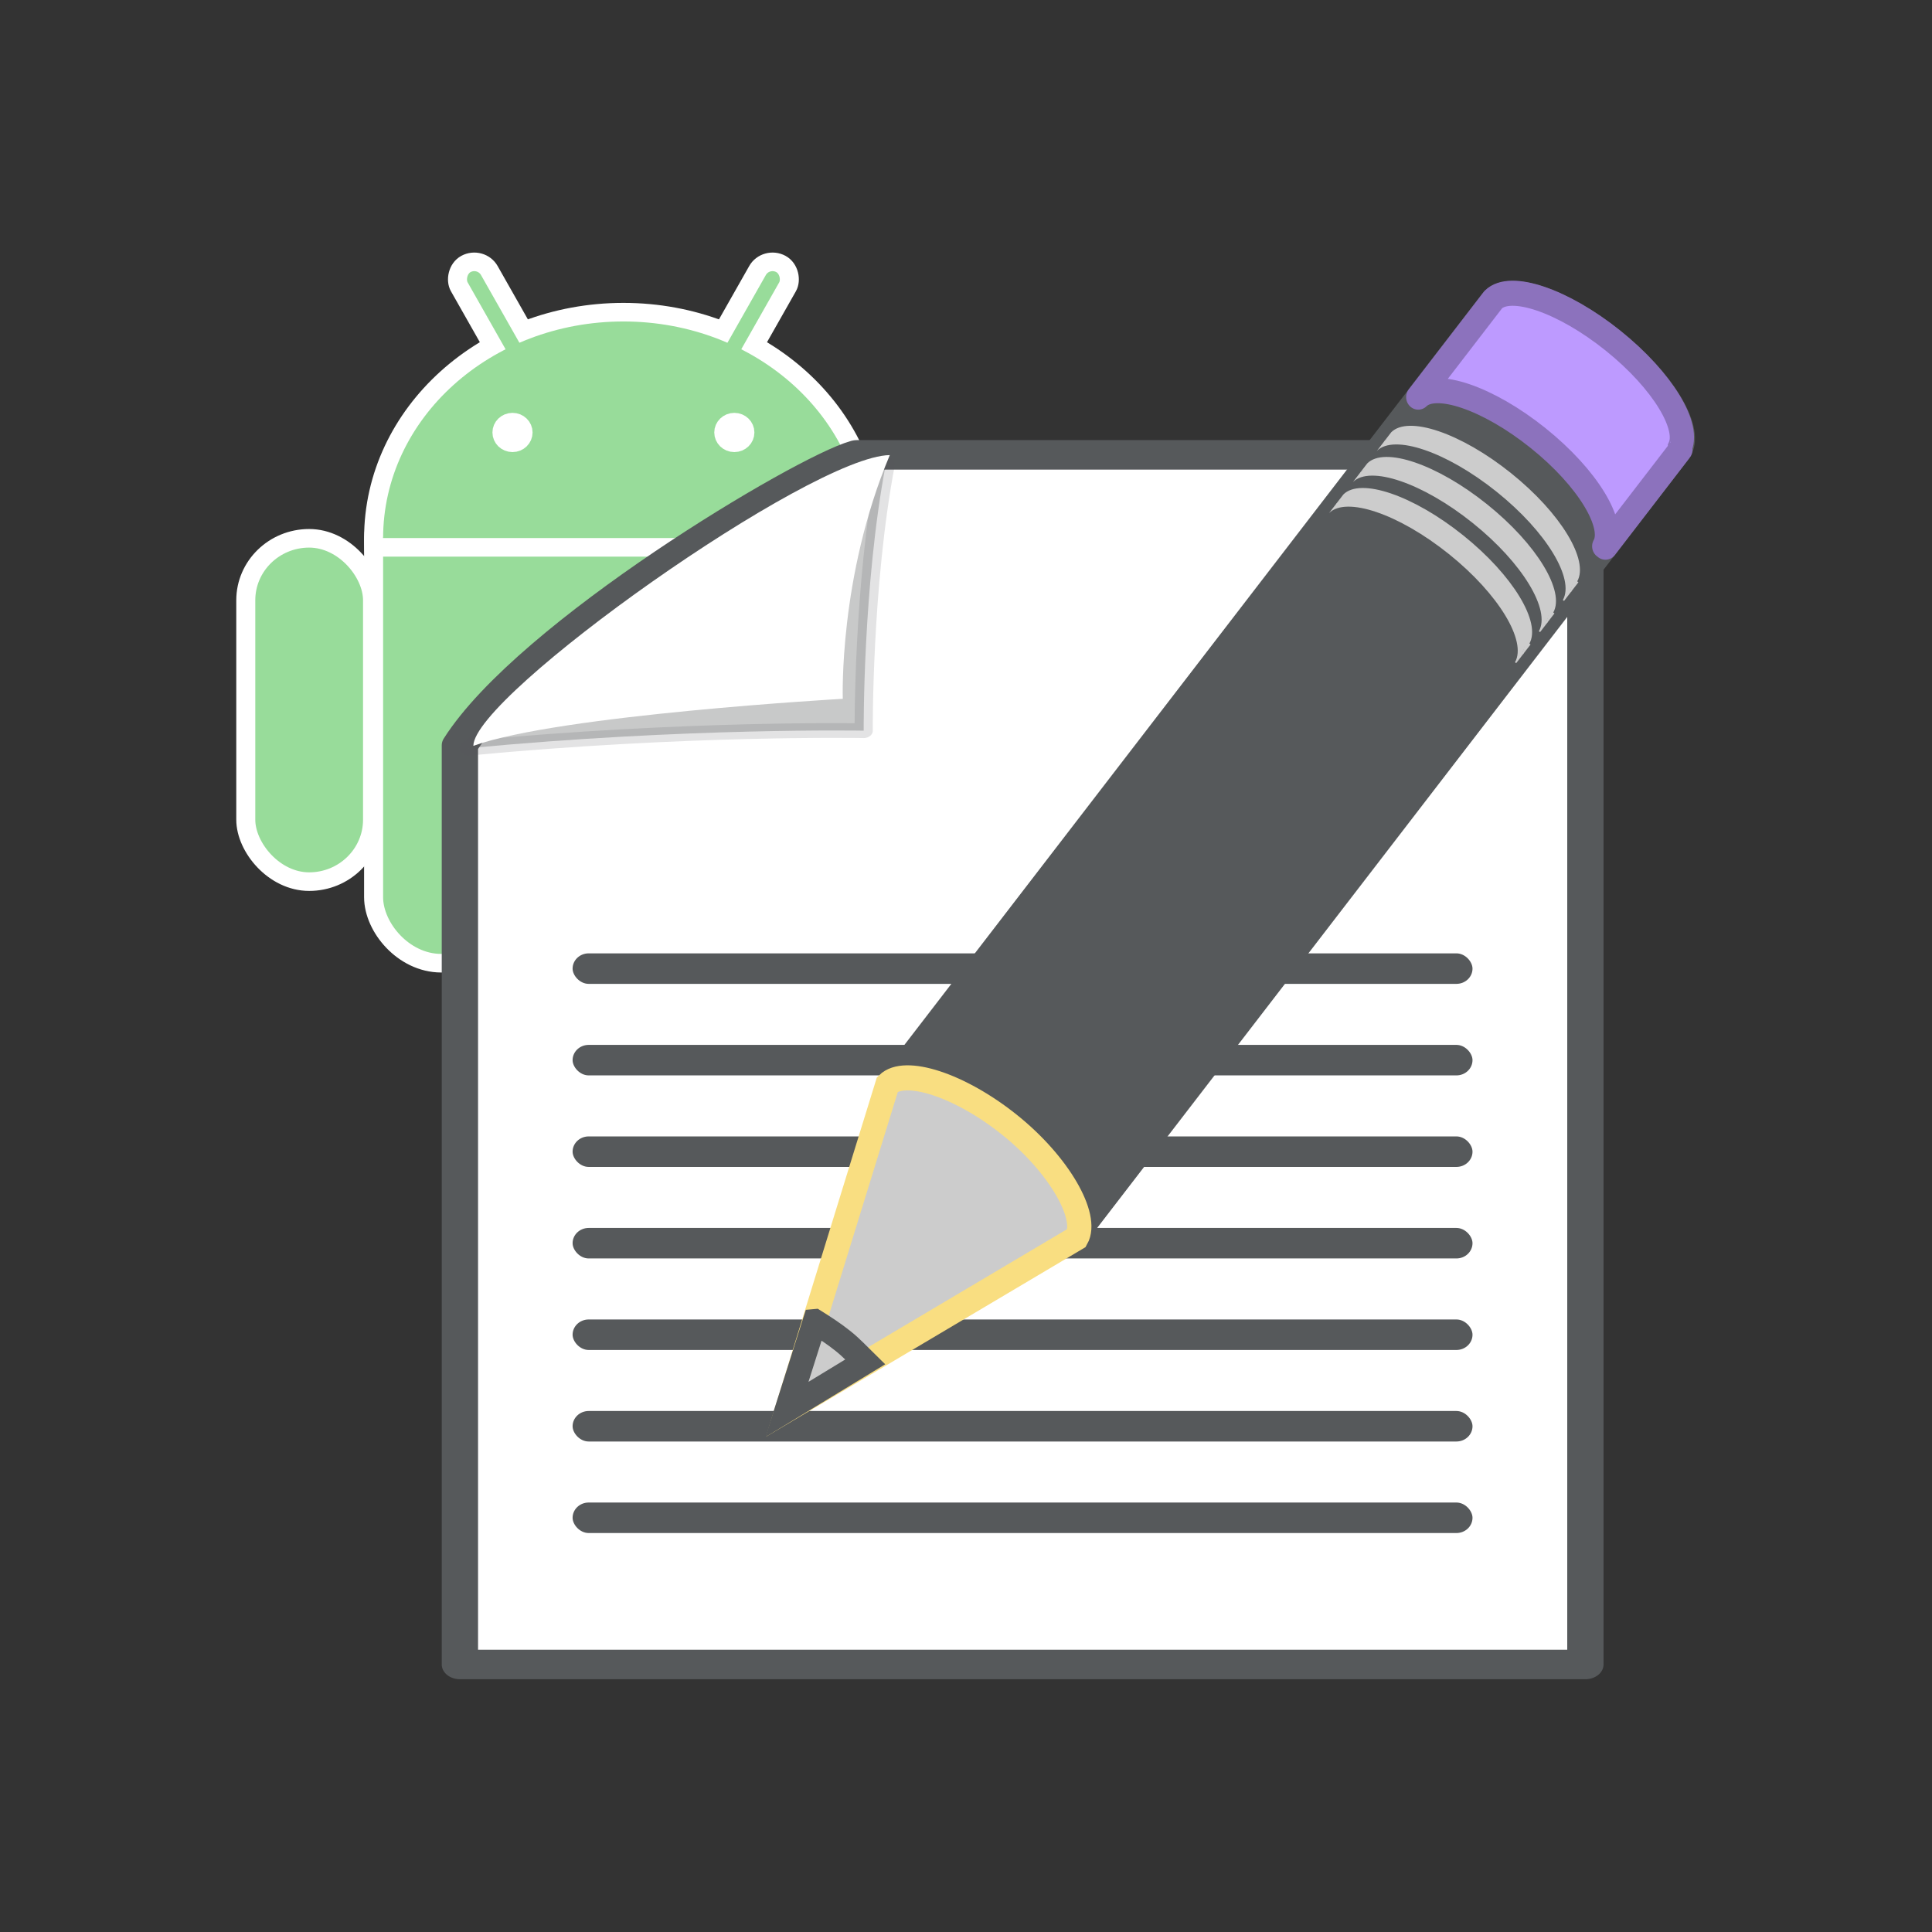 <?xml version="1.0" encoding="UTF-8"?>
<svg version="1.1" viewBox="0 0 192 192" xmlns="http://www.w3.org/2000/svg" xmlns:xlink="http://www.w3.org/1999/xlink">
 <rect x="0" y="0" width="192" height="192" fill="#333333" stroke="none"/>
 <g transform="matrix(3.032 0 0 3.032 23.724 24.75)">
  <g transform="matrix(.766 0 0 .711 -56.409 8.428)">
   <g transform="matrix(.113 0 0 .119 90.102 -3.398)" style="fill:#a4c639">
    <use width="744.094" height="1052.362" style="fill:none;stroke-width:14.4;stroke:#ffffff" xlink:href="#b"/>
    <use transform="scale(-1,1)" width="744.094" height="1052.362" style="fill:#98dc9a" xlink:href="#a"/>
    <g id="a" style="stroke-width:7.2;stroke:#fff">
     <rect transform="rotate(29)" x="14" y="-86" width="13" height="86" rx="6.5" style="fill:#98dc9a"/>
     <rect id="c" x="-143" y="41" width="48" height="133" rx="24" style="fill:#98dc9a"/>
     <use x="85" y="97" width="744.094" height="1052.362" style="fill:#98dc9a" xlink:href="#c"/>
    </g>
    <g id="b">
     <ellipse cy="41" rx="91" ry="84" style="fill:#98dc9a"/>
     <rect x="-91" y="20" width="182" height="182" rx="22" style="fill:#98dc9a"/>
    </g>
   </g>
   <g transform="matrix(.113 0 0 .119 90.102 -3.398)" style="fill:#fff;stroke-width:7.2;stroke:#fff">
    <path d="m-95 44.5h190" style="fill:#fff"/>
    <circle cx="-42" r="4" style="fill:#fff"/>
    <circle cx="42" r="4" style="fill:#fff"/>
   </g>
  </g>
  <g transform="matrix(-1.19 0 0 .967 151.55 -5.748)">
   <path d="m90.261 12.92h20.061c1.407 0.485 8.966 6.015 10.939 9.844v31.156h-31v-41z" style="fill:#fff;stroke-linejoin:round;stroke-width:1;stroke:#56595b"/>
   <path d="m109.53 13.235c0.637 4.125 0.609 9.034 0.609 9.034s4.87-0.112 10.885 0.594c-4.897-4.788-8.328-6.784-11.495-9.628z" style="fill-opacity:.327;fill-rule:evenodd;fill:#56595b;stroke-linejoin:round;stroke-opacity:.166;stroke-width:.5;stroke:#56595b"/>
   <path d="m109.42 12.928c1.412 4.122 1.295 8.261 1.295 8.261s7.833 0.547 10.175 1.594c0-1.711-9.297-9.825-11.47-9.855z" style="fill-rule:evenodd;fill:#fff"/>
  </g>
  <g transform="matrix(1.229 0 0 1 49.98 13.831)">
   <rect x="-31.763" y="9.254" width="24" height="1" rx=".429" ry=".5" style="fill:#56595b"/>
   <rect x="-31.763" y="12.254" width="24" height="1" rx=".429" ry=".5" style="fill:#56595b"/>
   <rect x="-31.763" y="15.254" width="24" height="1" rx=".429" ry=".5" style="fill:#56595b"/>
   <rect x="-31.763" y="21.254" width="24" height="1" rx=".429" ry=".5" style="fill:#56595b"/>
   <rect x="-31.763" y="24.254" width="24" height="1" rx=".429" ry=".5" style="fill:#56595b"/>
   <rect x="-31.763" y="27.254" width="24" height="1" rx=".429" ry=".5" style="fill:#56595b"/>
   <rect x="-31.763" y="18.254" width="24" height="1" rx=".429" ry=".5" style="fill:#56595b"/>
  </g>
  <g transform="matrix(1.149 -.14 .135 1.188 -8.165 -4.345)">
   <path d="m22.235 29.314c0.536-0.407 1.96 0.253 3.24 1.511 1.277 1.255 1.919 2.63 1.516 3.164-0.002 0.002 0.031 0.027 0.03 0.029l19.436-19.294c0.493-0.49-0.177-1.943-1.498-3.241-1.321-1.298-2.795-1.953-3.289-1.463z" style="fill:#56595b;stroke-linejoin:round;stroke-width:.687;stroke:#56595b"/>
   <path d="m39.3 12.374c0.536-0.407 1.96 0.253 3.24 1.511 1.277 1.255 1.919 2.63 1.516 3.164-0.002 0.002 0.031 0.027 0.03 0.029l2.372-2.355 0.048-0.048c0.002-0.002-0.031-0.027-0.03-0.029 0.403-0.534-0.239-1.908-1.516-3.164-1.28-1.258-2.705-1.918-3.24-1.511l-0.048 0.048-2.372 2.355z" style="fill:#bd9aff;stroke-linejoin:round;stroke-width:.687;stroke:#8c72bd"/>
   <path d="m22.235 29.314c0.536-0.407 1.96 0.253 3.24 1.511 1.277 1.255 1.919 2.63 1.516 3.164-0.002 0.002 0.031 0.027 0.03 0.029l13.385-13.287 0.048-0.048c0.002-0.002-0.031-0.027-0.03-0.029 0.403-0.534-0.239-1.908-1.516-3.164-1.28-1.258-2.705-1.918-3.24-1.511l-0.048 0.048-13.385 13.287z" style="fill:#56595b"/>
   <path d="m36.641 15.014c0.536-0.407 1.96 0.253 3.24 1.511 1.277 1.255 1.919 2.63 1.516 3.164-0.002 0.002 0.031 0.027 0.03 0.029l0.242-0.24c0.002-0.002-0.031-0.027-0.03-0.029 0.403-0.534-0.239-1.908-1.516-3.164-1.28-1.258-2.705-1.918-3.24-1.511l-0.242 0.24z" style="fill:#ccc"/>
   <path d="m36.419 15.234c0.536-0.407 1.96 0.253 3.24 1.511 1.277 1.255 1.919 2.63 1.516 3.164-0.002 0.002 0.031 0.027 0.03 0.029l0.242-0.24c0.002-0.002-0.031-0.027-0.03-0.029 0.403-0.534-0.239-1.908-1.516-3.164-1.28-1.258-2.705-1.918-3.24-1.511z" style="fill:#ccc"/>
   <path d="m37.412 14.248c0.536-0.407 1.96 0.253 3.24 1.511 1.277 1.255 1.919 2.63 1.516 3.164-0.002 0.002 0.031 0.027 0.03 0.029l0.242-0.24c0.002-0.002-0.031-0.027-0.03-0.029 0.403-0.534-0.239-1.908-1.516-3.164-1.28-1.258-2.705-1.918-3.24-1.511z" style="fill:#ccc"/>
   <path d="m37.19 14.469c0.536-0.407 1.96 0.253 3.24 1.511 1.277 1.255 1.919 2.63 1.516 3.164-0.002 0.002 0.031 0.027 0.03 0.029l0.242-0.24c0.002-0.002-0.031-0.027-0.03-0.029 0.403-0.534-0.239-1.908-1.516-3.164-1.28-1.258-2.705-1.918-3.24-1.511l-0.242 0.24z" style="fill:#ccc"/>
   <path d="m38.186 13.48c0.536-0.407 1.96 0.253 3.24 1.511 1.277 1.255 1.919 2.63 1.516 3.164-0.002 0.002 0.031 0.027 0.03 0.029l0.242-0.24c0.002-0.002-0.031-0.027-0.03-0.029 0.403-0.534-0.239-1.908-1.516-3.164-1.28-1.258-2.705-1.918-3.24-1.511l-0.242 0.24z" style="fill:#ccc"/>
   <path d="m37.964 13.7c0.536-0.407 1.96 0.253 3.24 1.511 1.277 1.255 1.919 2.63 1.516 3.164-0.002 0.002 0.031 0.027 0.03 0.029l0.242-0.24c0.002-0.002-0.031-0.027-0.03-0.029 0.403-0.534-0.239-1.908-1.516-3.164-1.28-1.258-2.705-1.918-3.24-1.511l-0.242 0.24z" style="fill:#ccc"/>
   <path d="m18.3 37.839 8.7-3.716c0.403-0.534-0.248-2.045-1.525-3.3-1.28-1.258-2.772-1.914-3.308-1.507z" style="fill-rule:evenodd;fill:#ccc;stroke-width:.687;stroke:#f9de81"/>
   <path d="m19.366 35.531-1.066 2.299 2.353-1.035c-0.176-0.211-0.337-0.427-0.55-0.636-0.245-0.241-0.488-0.434-0.736-0.628z" style="fill-rule:evenodd;fill:#ccc;stroke-width:.687;stroke:#56595b"/>
  </g>
 </g>
</svg>
